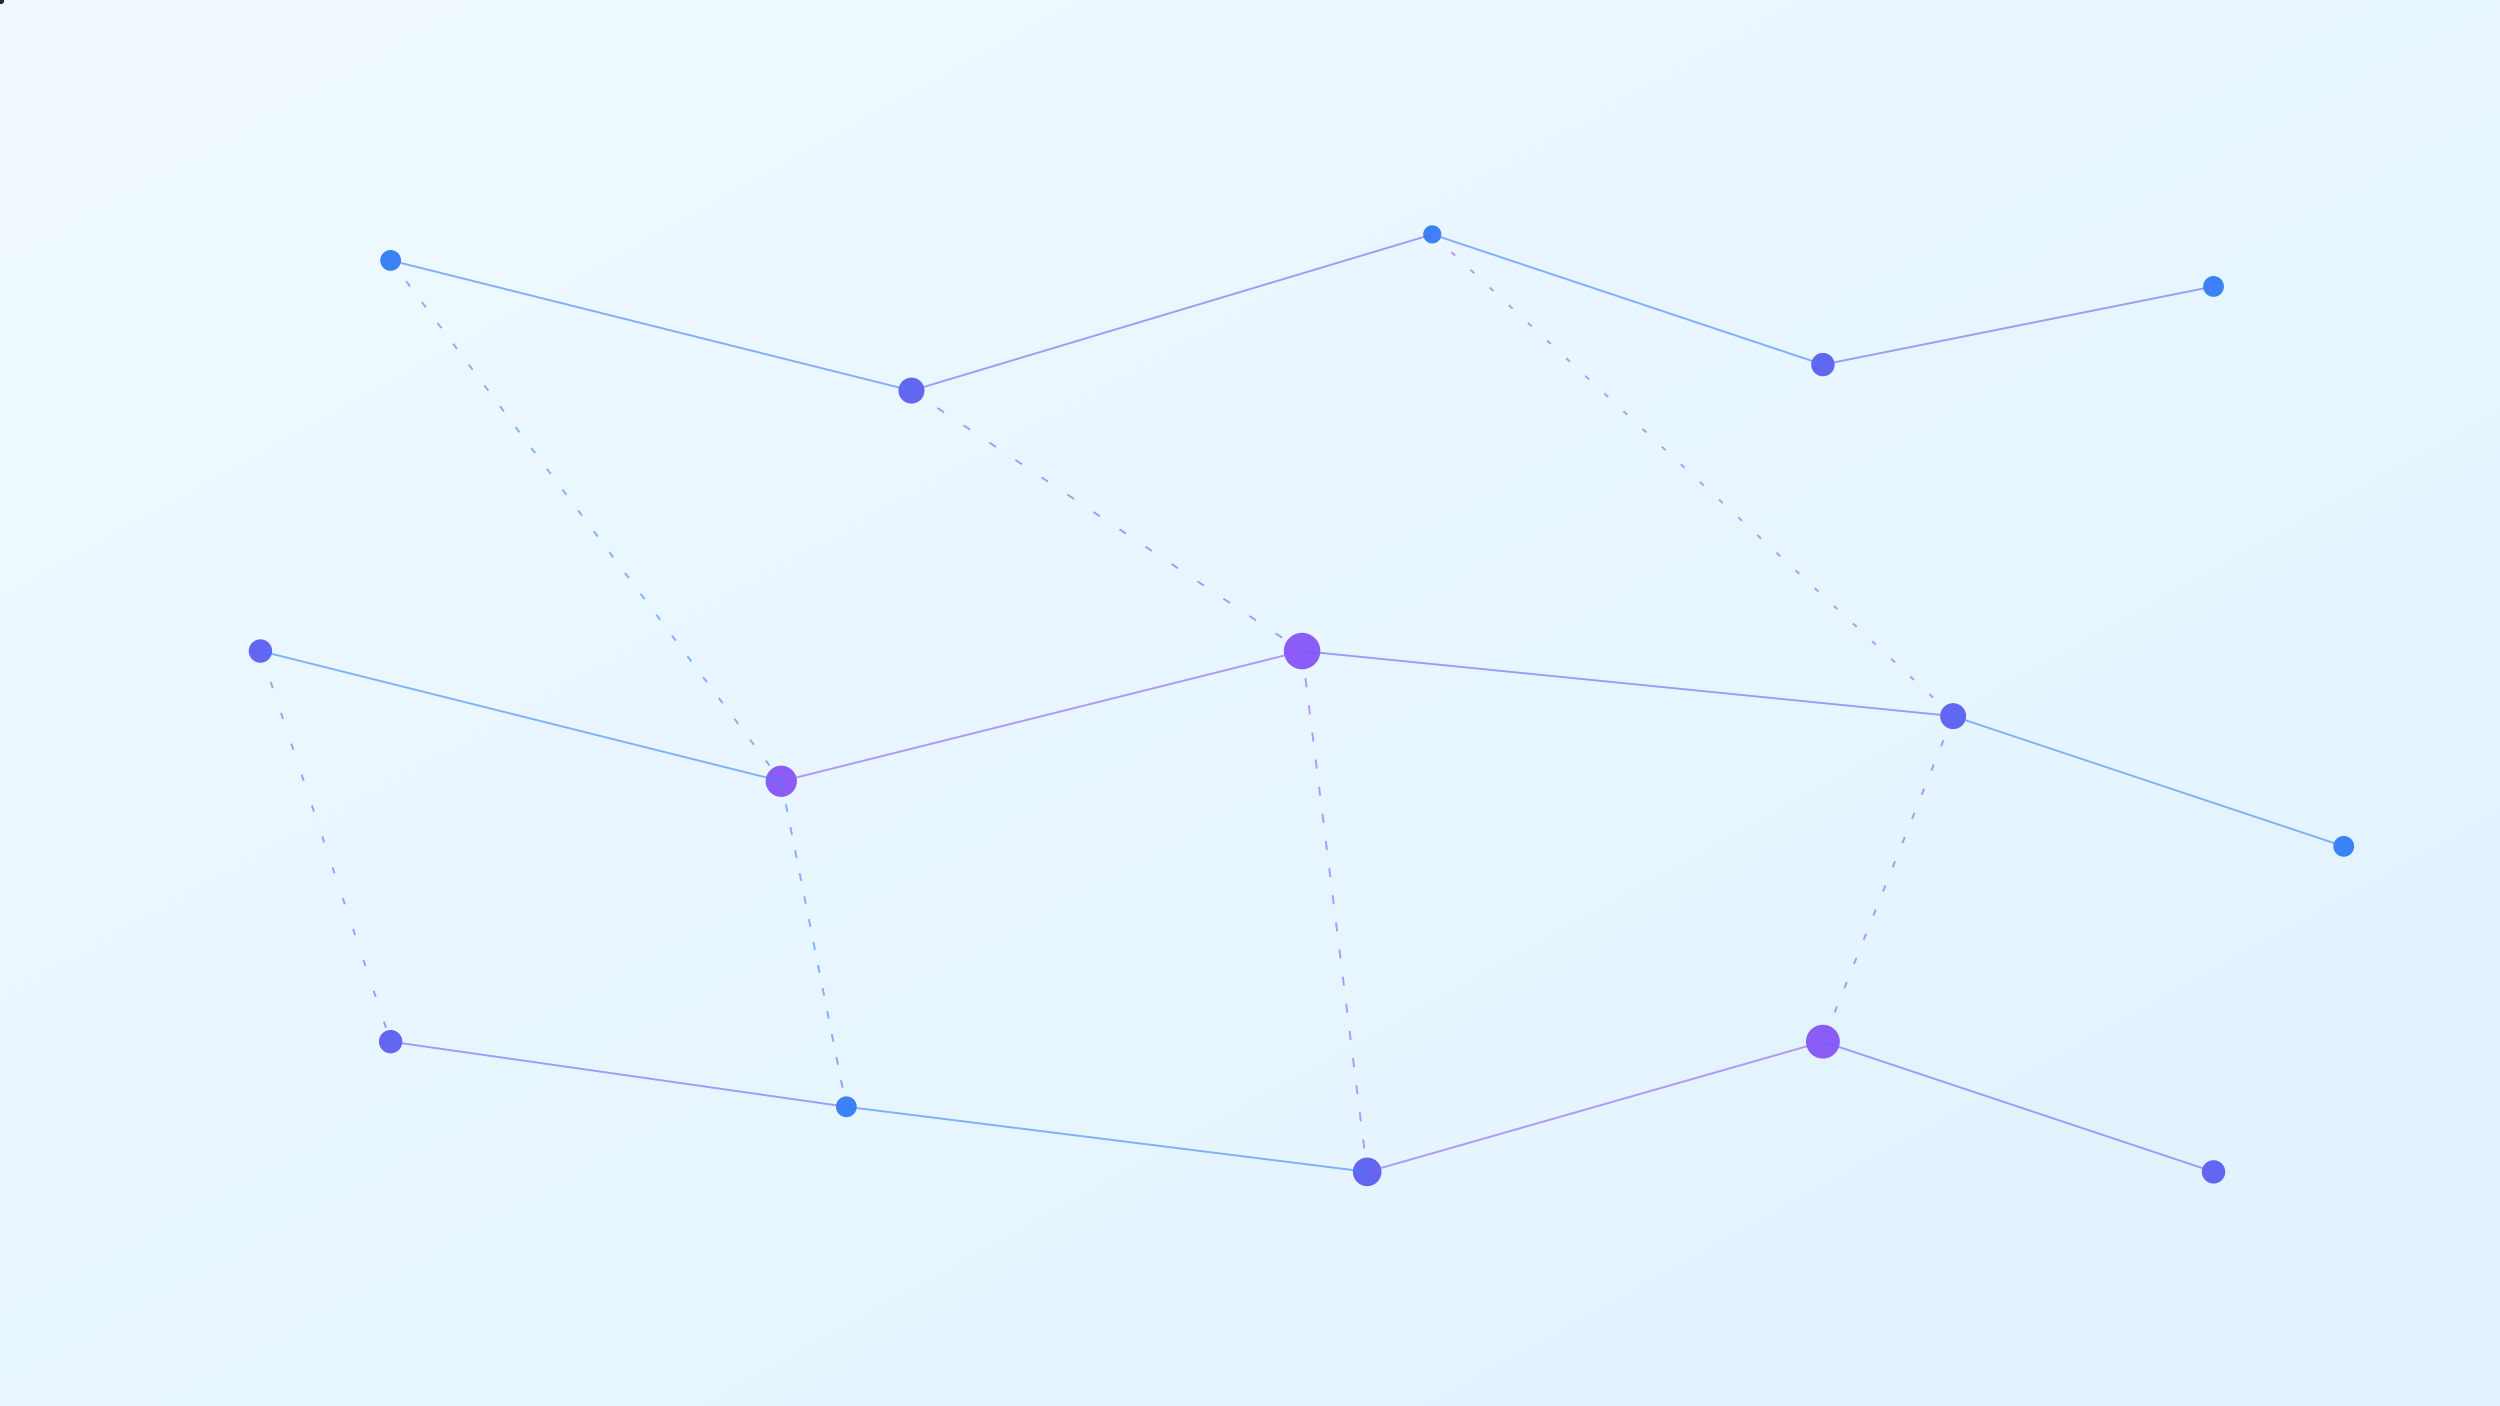 <!-- filepath: /home/raghav/Desktop/MyFiles/Projects/WeShare/network-background-light.svg -->
<svg width="1920" height="1080" xmlns="http://www.w3.org/2000/svg">
  <defs>
    <!-- Gradient for background -->
    <linearGradient id="bgGradient" x1="0%" y1="0%" x2="100%" y2="100%">
      <stop offset="0%" stop-color="#f0f9ff" />
      <stop offset="100%" stop-color="#e0f2fe" />
    </linearGradient>
    
    <!-- Filter for glow effect -->
    <filter id="glow" x="-50%" y="-50%" width="200%" height="200%">
      <feGaussianBlur stdDeviation="2" result="blur" />
      <feComposite in="SourceGraphic" in2="blur" operator="over" />
    </filter>
    
    <!-- Marker for pulse animation -->
    <marker id="pulse" viewBox="0 0 10 10" refX="5" refY="5" markerWidth="6" markerHeight="6">
      <circle cx="5" cy="5" r="4" fill="#3b82f6" filter="url(#glow)">
        <animate attributeName="opacity" values="0;1;0" dur="2s" repeatCount="indefinite" />
      </circle>
    </marker>
  </defs>
  
  <!-- Background -->
  <rect width="1920" height="1080" fill="url(#bgGradient)" />
  
  <!-- Nodes and connections -->
  <g id="network">
    <!-- Nodes -->
    <circle cx="300" cy="200" r="8" fill="#3b82f6" filter="url(#glow)" />
    <circle cx="700" cy="300" r="10" fill="#6366f1" filter="url(#glow)" />
    <circle cx="1100" cy="180" r="7" fill="#3b82f6" filter="url(#glow)" />
    <circle cx="1400" cy="280" r="9" fill="#6366f1" filter="url(#glow)" />
    <circle cx="1700" cy="220" r="8" fill="#3b82f6" filter="url(#glow)" />
    <circle cx="200" cy="500" r="9" fill="#6366f1" filter="url(#glow)" />
    <circle cx="600" cy="600" r="12" fill="#8b5cf6" filter="url(#glow)" />
    <circle cx="1000" cy="500" r="14" fill="#8b5cf6" filter="url(#glow)" />
    <circle cx="1500" cy="550" r="10" fill="#6366f1" filter="url(#glow)" />
    <circle cx="1800" cy="650" r="8" fill="#3b82f6" filter="url(#glow)" />
    <circle cx="300" cy="800" r="9" fill="#6366f1" filter="url(#glow)" />
    <circle cx="650" cy="850" r="8" fill="#3b82f6" filter="url(#glow)" />
    <circle cx="1050" cy="900" r="11" fill="#6366f1" filter="url(#glow)" />
    <circle cx="1400" cy="800" r="13" fill="#8b5cf6" filter="url(#glow)" />
    <circle cx="1700" cy="900" r="9" fill="#6366f1" filter="url(#glow)" />
    
    <!-- Connections -->
    <g stroke-width="1.5" stroke-opacity="0.6">
      <!-- Row 1 connections -->
      <path d="M300,200 L700,300" stroke="#3b82f6">
        <animate attributeName="stroke-dashoffset" from="1000" to="0" dur="20s" repeatCount="indefinite" />
        <animate attributeName="stroke-dasharray" values="5,15" dur="0.5s" repeatCount="indefinite" />
      </path>
      <path d="M700,300 L1100,180" stroke="#6366f1">
        <animate attributeName="stroke-dashoffset" from="800" to="0" dur="15s" repeatCount="indefinite" />
        <animate attributeName="stroke-dasharray" values="5,20" dur="0.6s" repeatCount="indefinite" />
      </path>
      <path d="M1100,180 L1400,280" stroke="#3b82f6">
        <animate attributeName="stroke-dashoffset" from="600" to="0" dur="18s" repeatCount="indefinite" />
        <animate attributeName="stroke-dasharray" values="4,12" dur="0.7s" repeatCount="indefinite" />
      </path>
      <path d="M1400,280 L1700,220" stroke="#6366f1">
        <animate attributeName="stroke-dashoffset" from="700" to="0" dur="17s" repeatCount="indefinite" />
        <animate attributeName="stroke-dasharray" values="6,18" dur="0.5s" repeatCount="indefinite" />
      </path>
      
      <!-- Row 2 connections -->
      <path d="M200,500 L600,600" stroke="#3b82f6">
        <animate attributeName="stroke-dashoffset" from="900" to="0" dur="19s" repeatCount="indefinite" />
        <animate attributeName="stroke-dasharray" values="5,15" dur="0.6s" repeatCount="indefinite" />
      </path>
      <path d="M600,600 L1000,500" stroke="#8b5cf6">
        <animate attributeName="stroke-dashoffset" from="800" to="0" dur="16s" repeatCount="indefinite" />
        <animate attributeName="stroke-dasharray" values="7,21" dur="0.5s" repeatCount="indefinite" />
      </path>
      <path d="M1000,500 L1500,550" stroke="#6366f1">
        <animate attributeName="stroke-dashoffset" from="1000" to="0" dur="21s" repeatCount="indefinite" />
        <animate attributeName="stroke-dasharray" values="6,18" dur="0.7s" repeatCount="indefinite" />
      </path>
      <path d="M1500,550 L1800,650" stroke="#3b82f6">
        <animate attributeName="stroke-dashoffset" from="700" to="0" dur="15s" repeatCount="indefinite" />
        <animate attributeName="stroke-dasharray" values="4,16" dur="0.6s" repeatCount="indefinite" />
      </path>
      
      <!-- Row 3 connections -->
      <path d="M300,800 L650,850" stroke="#6366f1">
        <animate attributeName="stroke-dashoffset" from="800" to="0" dur="18s" repeatCount="indefinite" />
        <animate attributeName="stroke-dasharray" values="5,20" dur="0.5s" repeatCount="indefinite" />
      </path>
      <path d="M650,850 L1050,900" stroke="#3b82f6">
        <animate attributeName="stroke-dashoffset" from="900" to="0" dur="20s" repeatCount="indefinite" />
        <animate attributeName="stroke-dasharray" values="6,24" dur="0.7s" repeatCount="indefinite" />
      </path>
      <path d="M1050,900 L1400,800" stroke="#8b5cf6">
        <animate attributeName="stroke-dashoffset" from="700" to="0" dur="17s" repeatCount="indefinite" />
        <animate attributeName="stroke-dasharray" values="7,21" dur="0.6s" repeatCount="indefinite" />
      </path>
      <path d="M1400,800 L1700,900" stroke="#6366f1">
        <animate attributeName="stroke-dashoffset" from="600" to="0" dur="16s" repeatCount="indefinite" />
        <animate attributeName="stroke-dasharray" values="5,15" dur="0.5s" repeatCount="indefinite" />
      </path>
      
      <!-- Cross-row connections -->
      <path d="M300,200 L600,600" stroke="#3b82f6" stroke-dasharray="5,15">
        <animate attributeName="stroke-dashoffset" from="1000" to="0" dur="25s" repeatCount="indefinite" />
      </path>
      <path d="M700,300 L1000,500" stroke="#6366f1" stroke-dasharray="6,18">
        <animate attributeName="stroke-dashoffset" from="800" to="0" dur="22s" repeatCount="indefinite" />
      </path>
      <path d="M1100,180 L1500,550" stroke="#8b5cf6" stroke-dasharray="4,16">
        <animate attributeName="stroke-dashoffset" from="1100" to="0" dur="28s" repeatCount="indefinite" />
      </path>
      <path d="M200,500 L300,800" stroke="#6366f1" stroke-dasharray="5,20">
        <animate attributeName="stroke-dashoffset" from="700" to="0" dur="24s" repeatCount="indefinite" />
      </path>
      <path d="M600,600 L650,850" stroke="#3b82f6" stroke-dasharray="6,12">
        <animate attributeName="stroke-dashoffset" from="900" to="0" dur="26s" repeatCount="indefinite" />
      </path>
      <path d="M1000,500 L1050,900" stroke="#8b5cf6" stroke-dasharray="7,14">
        <animate attributeName="stroke-dashoffset" from="1200" to="0" dur="30s" repeatCount="indefinite" />
      </path>
      <path d="M1500,550 L1400,800" stroke="#6366f1" stroke-dasharray="5,15">
        <animate attributeName="stroke-dashoffset" from="800" to="0" dur="23s" repeatCount="indefinite" />
      </path>
    </g>
    
    <!-- Pulsing dots (data transfer effect) -->
    <g>
      <circle class="pulse" cx="0" cy="0" r="3" fill="#1e293b">
        <animateMotion path="M300,200 L700,300" begin="0s" dur="3s" repeatCount="indefinite" />
        <animate attributeName="opacity" values="0;1;0" dur="3s" repeatCount="indefinite" />
      </circle>
      
      <circle class="pulse" cx="0" cy="0" r="3" fill="#1e293b">
        <animateMotion path="M700,300 L1100,180" begin="1s" dur="4s" repeatCount="indefinite" />
        <animate attributeName="opacity" values="0;1;0" dur="4s" repeatCount="indefinite" />
      </circle>
      
      <circle class="pulse" cx="0" cy="0" r="3" fill="#1e293b">
        <animateMotion path="M1100,180 L1400,280" begin="2s" dur="3.5s" repeatCount="indefinite" />
        <animate attributeName="opacity" values="0;1;0" dur="3.5s" repeatCount="indefinite" />
      </circle>
      
      <circle class="pulse" cx="0" cy="0" r="3" fill="#1e293b">
        <animateMotion path="M600,600 L1000,500" begin="0.5s" dur="4.2s" repeatCount="indefinite" />
        <animate attributeName="opacity" values="0;1;0" dur="4.2s" repeatCount="indefinite" />
      </circle>
      
      <circle class="pulse" cx="0" cy="0" r="3" fill="#1e293b">
        <animateMotion path="M1000,500 L1500,550" begin="1.5s" dur="5s" repeatCount="indefinite" />
        <animate attributeName="opacity" values="0;1;0" dur="5s" repeatCount="indefinite" />
      </circle>
      
      <circle class="pulse" cx="0" cy="0" r="3" fill="#1e293b">
        <animateMotion path="M650,850 L1050,900" begin="2.5s" dur="4.5s" repeatCount="indefinite" />
        <animate attributeName="opacity" values="0;1;0" dur="4.5s" repeatCount="indefinite" />
      </circle>
      
      <circle class="pulse" cx="0" cy="0" r="3" fill="#1e293b">
        <animateMotion path="M1050,900 L1400,800" begin="1.8s" dur="3.8s" repeatCount="indefinite" />
        <animate attributeName="opacity" values="0;1;0" dur="3.8s" repeatCount="indefinite" />
      </circle>
      
      <circle class="pulse" cx="0" cy="0" r="3" fill="#1e293b">
        <animateMotion path="M300,200 L600,600" begin="0.7s" dur="5.5s" repeatCount="indefinite" />
        <animate attributeName="opacity" values="0;1;0" dur="5.5s" repeatCount="indefinite" />
      </circle>
      
      <circle class="pulse" cx="0" cy="0" r="3" fill="#1e293b">
        <animateMotion path="M1000,500 L1050,900" begin="3.2s" dur="6s" repeatCount="indefinite" />
        <animate attributeName="opacity" values="0;1;0" dur="6s" repeatCount="indefinite" />
      </circle>
    </g>
  </g>
</svg>